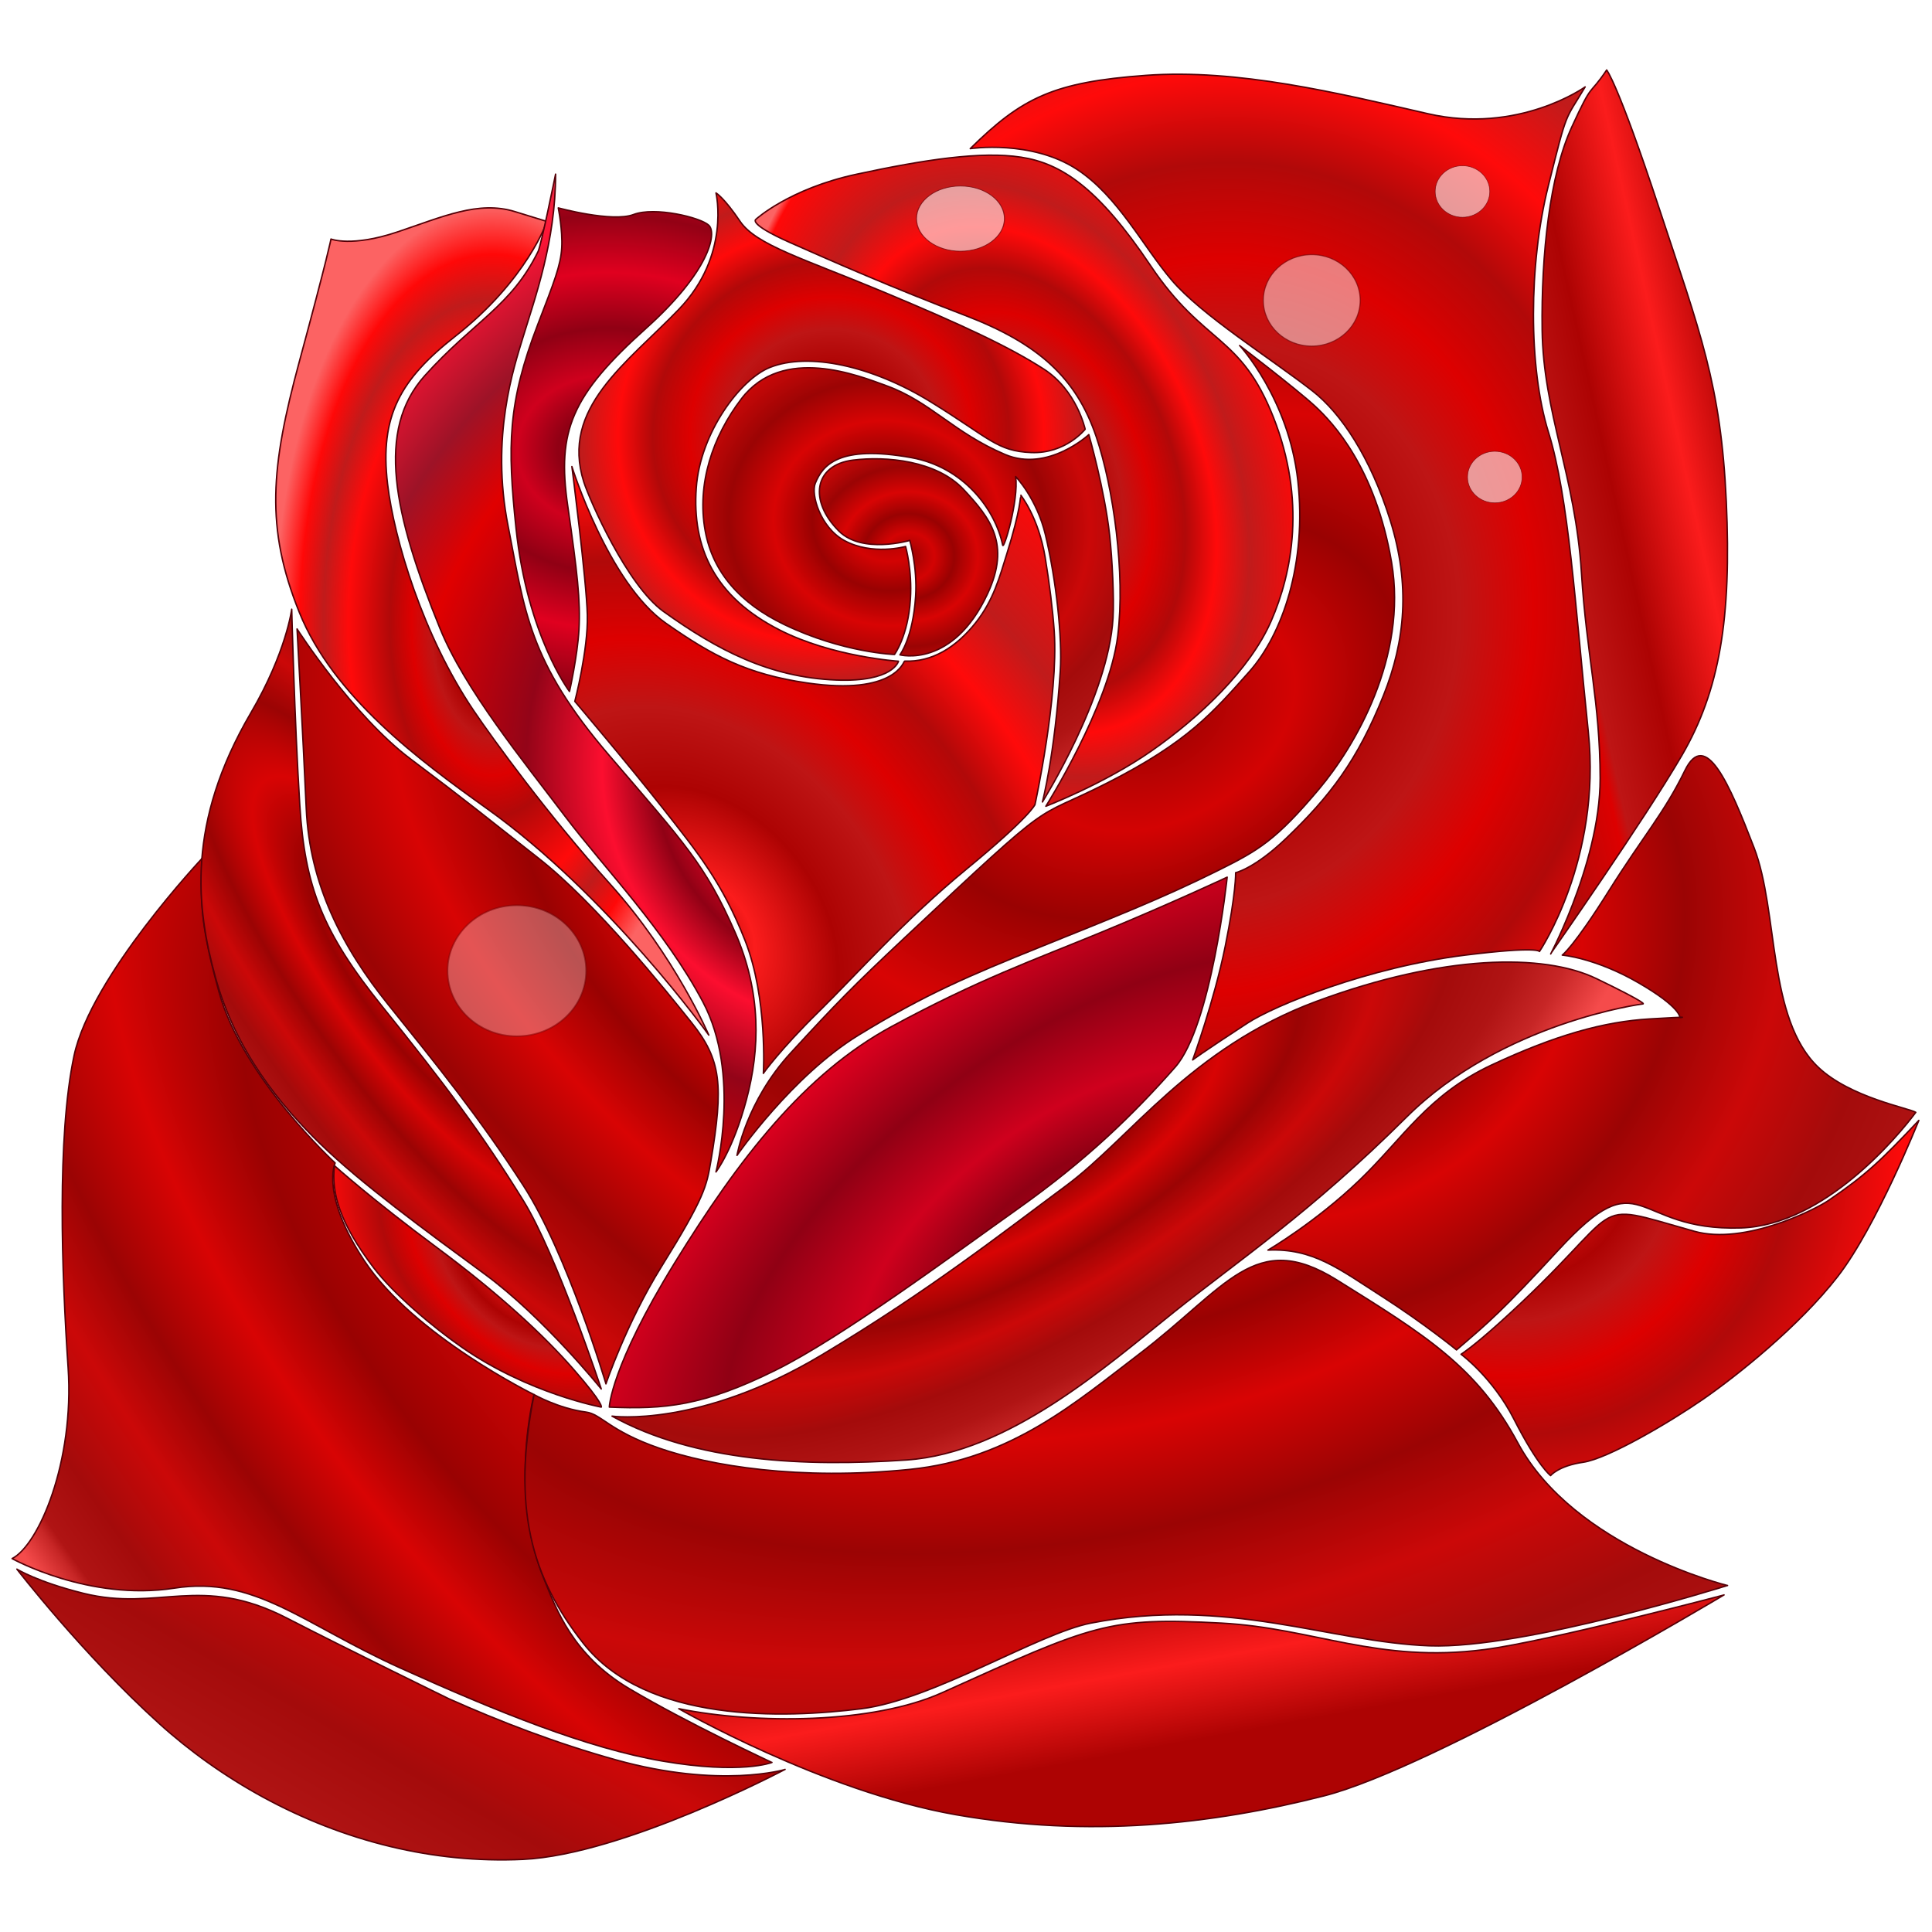 <?xml version="1.0" encoding="UTF-8" standalone="no"?>
<!-- Created with Inkscape (http://www.inkscape.org/) -->

<svg
   xmlns:dc="http://purl.org/dc/elements/1.1/"
   xmlns:cc="http://creativecommons.org/ns#"
   xmlns:rdf="http://www.w3.org/1999/02/22-rdf-syntax-ns#"
   xmlns:svg="http://www.w3.org/2000/svg"
   xmlns="http://www.w3.org/2000/svg"
   xmlns:xlink="http://www.w3.org/1999/xlink"
   xmlns:sodipodi="http://sodipodi.sourceforge.net/DTD/sodipodi-0.dtd"
   xmlns:inkscape="http://www.inkscape.org/namespaces/inkscape"
   width="512"
   height="512"
   id="svg3131"
   version="1.1"
   inkscape:version="0.91 r13725"
   sodipodi:docname="openclipart_12_rosa_rossa_variant_tmp.svg">
  <defs
     id="defs3133">
    <linearGradient
       id="linearGradient4394">
      <stop
         id="stop4396"
         offset="0"
         style="stop-color:#990202;stop-opacity:1;" />
      <stop
         style="stop-color:#d30303;stop-opacity:1;"
         offset="0.117"
         id="stop4398" />
      <stop
         style="stop-color:#990202;stop-opacity:1;"
         offset="0.337"
         id="stop4400" />
      <stop
         style="stop-color:#d80404;stop-opacity:1;"
         offset="0.473"
         id="stop4402" />
      <stop
         style="stop-color:#9b0404;stop-opacity:1;"
         offset="0.611"
         id="stop4404" />
      <stop
         style="stop-color:#cb0808;stop-opacity:1;"
         offset="0.725"
         id="stop4406" />
      <stop
         style="stop-color:#a40b0b;stop-opacity:1;"
         offset="0.848"
         id="stop4408" />
      <stop
         style="stop-color:#b01414;stop-opacity:1;"
         offset="0.935"
         id="stop4410" />
      <stop
         style="stop-color:#c72626;stop-opacity:1;"
         offset="0.951"
         id="stop4412" />
      <stop
         id="stop4414"
         offset="1"
         style="stop-color:#f54b4b;stop-opacity:1;" />
    </linearGradient>
    <linearGradient
       id="linearGradient4304">
      <stop
         style="stop-color:#ad0303;stop-opacity:1;"
         offset="0"
         id="stop4306" />
      <stop
         id="stop4308"
         offset="0.056"
         style="stop-color:#fb1c1c;stop-opacity:1;" />
      <stop
         id="stop4310"
         offset="0.219"
         style="stop-color:#ad0303;stop-opacity:1;" />
      <stop
         id="stop4312"
         offset="0.283"
         style="stop-color:#be1515;stop-opacity:1;" />
      <stop
         id="stop4314"
         offset="0.372"
         style="stop-color:#dd0000;stop-opacity:1;" />
      <stop
         id="stop4316"
         offset="0.472"
         style="stop-color:#b10909;stop-opacity:1;" />
      <stop
         id="stop4318"
         offset="0.663"
         style="stop-color:#ff0a0a;stop-opacity:1;" />
      <stop
         id="stop4320"
         offset="0.777"
         style="stop-color:#c01b1b;stop-opacity:1;" />
      <stop
         id="stop4322"
         offset="0.886"
         style="stop-color:#ff0808;stop-opacity:1;" />
      <stop
         style="stop-color:#fc6363;stop-opacity:1;"
         offset="1"
         id="stop4324" />
    </linearGradient>
    <linearGradient
       id="linearGradient4238">
      <stop
         id="stop4240"
         offset="0"
         style="stop-color:#900014;stop-opacity:1;" />
      <stop
         style="stop-color:#ff0326;stop-opacity:1;"
         offset="0.053"
         id="stop4242" />
      <stop
         style="stop-color:#900014;stop-opacity:1;"
         offset="0.11"
         id="stop4244" />
      <stop
         style="stop-color:#ff0729;stop-opacity:1;"
         offset="0.178"
         id="stop4246" />
      <stop
         style="stop-color:#900115;stop-opacity:1;"
         offset="0.333"
         id="stop4248" />
      <stop
         style="stop-color:#fc0e2f;stop-opacity:1;"
         offset="0.398"
         id="stop4250" />
      <stop
         style="stop-color:#930418;stop-opacity:1;"
         offset="0.535"
         id="stop4252" />
      <stop
         style="stop-color:#e00000;stop-opacity:1;"
         offset="0.649"
         id="stop4254" />
      <stop
         style="stop-color:#9d1327;stop-opacity:1;"
         offset="0.73"
         id="stop4256" />
      <stop
         style="stop-color:#ff1536;stop-opacity:1;"
         offset="0.798"
         id="stop4258" />
      <stop
         style="stop-color:#c74f60;stop-opacity:1;"
         offset="0.84"
         id="stop4260" />
      <stop
         id="stop4262"
         offset="1"
         style="stop-color:#ff5d73;stop-opacity:1;" />
    </linearGradient>
    <linearGradient
       id="linearGradient4192">
      <stop
         id="stop4194"
         offset="0"
         style="stop-color:#ad0303;stop-opacity:1;" />
      <stop
         style="stop-color:#fb1c1c;stop-opacity:1;"
         offset="0.086"
         id="stop4196" />
      <stop
         style="stop-color:#ad0303;stop-opacity:1;"
         offset="0.219"
         id="stop4198" />
      <stop
         style="stop-color:#be1515;stop-opacity:1;"
         offset="0.283"
         id="stop4200" />
      <stop
         style="stop-color:#dd0000;stop-opacity:1;"
         offset="0.372"
         id="stop4202" />
      <stop
         style="stop-color:#b10909;stop-opacity:1;"
         offset="0.472"
         id="stop4204" />
      <stop
         style="stop-color:#ff0a0a;stop-opacity:1;"
         offset="0.663"
         id="stop4206" />
      <stop
         style="stop-color:#c01b1b;stop-opacity:1;"
         offset="0.777"
         id="stop4208" />
      <stop
         style="stop-color:#ff0808;stop-opacity:1;"
         offset="0.886"
         id="stop4210" />
      <stop
         id="stop4212"
         offset="1"
         style="stop-color:#fc6363;stop-opacity:1;" />
    </linearGradient>
    <linearGradient
       id="linearGradient4146">
      <stop
         id="stop4148"
         offset="0"
         style="stop-color:#ad0303;stop-opacity:1;" />
      <stop
         style="stop-color:#fb1c1c;stop-opacity:1;"
         offset="0.086"
         id="stop4150" />
      <stop
         style="stop-color:#ad0303;stop-opacity:1;"
         offset="0.183"
         id="stop4152" />
      <stop
         style="stop-color:#be1515;stop-opacity:1;"
         offset="0.259"
         id="stop4154" />
      <stop
         style="stop-color:#dd0000;stop-opacity:1;"
         offset="0.273"
         id="stop4156" />
      <stop
         style="stop-color:#b10909;stop-opacity:1;"
         offset="0.35"
         id="stop4158" />
      <stop
         style="stop-color:#ff0a0a;stop-opacity:1;"
         offset="0.433"
         id="stop4160" />
      <stop
         style="stop-color:#c01b1b;stop-opacity:1;"
         offset="0.437"
         id="stop4162" />
      <stop
         style="stop-color:#ff0808;stop-opacity:1;"
         offset="0.465"
         id="stop4164" />
      <stop
         id="stop4166"
         offset="1"
         style="stop-color:#fc6363;stop-opacity:1;" />
    </linearGradient>
    <linearGradient
       id="linearGradient4110">
      <stop
         style="stop-color:#900014;stop-opacity:1;"
         offset="0"
         id="stop4112" />
      <stop
         id="stop4136"
         offset="0.053"
         style="stop-color:#ff0326;stop-opacity:1;" />
      <stop
         id="stop4134"
         offset="0.11"
         style="stop-color:#900014;stop-opacity:1;" />
      <stop
         id="stop4132"
         offset="0.178"
         style="stop-color:#ff0729;stop-opacity:1;" />
      <stop
         id="stop4130"
         offset="0.242"
         style="stop-color:#900115;stop-opacity:1;" />
      <stop
         id="stop4128"
         offset="0.298"
         style="stop-color:#fc0e2f;stop-opacity:1;" />
      <stop
         id="stop4126"
         offset="0.382"
         style="stop-color:#930418;stop-opacity:1;" />
      <stop
         id="stop4124"
         offset="0.509"
         style="stop-color:#e00000;stop-opacity:1;" />
      <stop
         id="stop4122"
         offset="0.591"
         style="stop-color:#9d1327;stop-opacity:1;" />
      <stop
         id="stop4120"
         offset="0.695"
         style="stop-color:#ff1536;stop-opacity:1;" />
      <stop
         id="stop4118"
         offset="0.84"
         style="stop-color:#c74f60;stop-opacity:1;" />
      <stop
         style="stop-color:#ff5d73;stop-opacity:1;"
         offset="1"
         id="stop4114" />
    </linearGradient>
    <linearGradient
       id="linearGradient4072">
      <stop
         id="stop4074"
         offset="0"
         style="stop-color:#ad0303;stop-opacity:1;" />
      <stop
         style="stop-color:#fb1c1c;stop-opacity:1;"
         offset="0.086"
         id="stop4076" />
      <stop
         style="stop-color:#ad0303;stop-opacity:1;"
         offset="0.219"
         id="stop4078" />
      <stop
         style="stop-color:#be1515;stop-opacity:1;"
         offset="0.339"
         id="stop4080" />
      <stop
         style="stop-color:#dd0000;stop-opacity:1;"
         offset="0.44"
         id="stop4082" />
      <stop
         style="stop-color:#b10909;stop-opacity:1;"
         offset="0.555"
         id="stop4084" />
      <stop
         style="stop-color:#ff0a0a;stop-opacity:1;"
         offset="0.663"
         id="stop4086" />
      <stop
         style="stop-color:#c01b1b;stop-opacity:1;"
         offset="0.777"
         id="stop4088" />
      <stop
         style="stop-color:#ff0808;stop-opacity:1;"
         offset="0.978"
         id="stop4090" />
      <stop
         id="stop4092"
         offset="1"
         style="stop-color:#fc6363;stop-opacity:1;" />
    </linearGradient>
    <linearGradient
       id="linearGradient4010">
      <stop
         style="stop-color:#b30019;stop-opacity:1;"
         offset="0"
         id="stop4012" />
      <stop
         id="stop4034"
         offset="0.089"
         style="stop-color:#900014;stop-opacity:1;" />
      <stop
         id="stop4032"
         offset="0.155"
         style="stop-color:#cf001d;stop-opacity:1;" />
      <stop
         id="stop4030"
         offset="0.25"
         style="stop-color:#900014;stop-opacity:1;" />
      <stop
         id="stop4028"
         offset="0.363"
         style="stop-color:#e0001f;stop-opacity:1;" />
      <stop
         id="stop4026"
         offset="0.479"
         style="stop-color:#930115;stop-opacity:1;" />
      <stop
         id="stop4024"
         offset="0.584"
         style="stop-color:#d80420;stop-opacity:1;" />
      <stop
         id="stop4022"
         offset="0.692"
         style="stop-color:#9d0719;stop-opacity:1;" />
      <stop
         id="stop4020"
         offset="0.794"
         style="stop-color:#eb1e32;stop-opacity:1;" />
      <stop
         id="stop4018"
         offset="0.902"
         style="stop-color:#c71f29;stop-opacity:1;" />
      <stop
         style="stop-color:#ff3e3e;stop-opacity:1;"
         offset="1"
         id="stop4014" />
    </linearGradient>
    <linearGradient
       id="linearGradient3986">
      <stop
         style="stop-color:#ad0303;stop-opacity:1;"
         offset="0"
         id="stop3988" />
      <stop
         id="stop4008"
         offset="0.086"
         style="stop-color:#fb1c1c;stop-opacity:1;" />
      <stop
         id="stop4006"
         offset="0.219"
         style="stop-color:#ad0303;stop-opacity:1;" />
      <stop
         id="stop4004"
         offset="0.339"
         style="stop-color:#be1515;stop-opacity:1;" />
      <stop
         id="stop4002"
         offset="0.44"
         style="stop-color:#dd0000;stop-opacity:1;" />
      <stop
         id="stop4000"
         offset="0.555"
         style="stop-color:#b10909;stop-opacity:1;" />
      <stop
         id="stop3998"
         offset="0.663"
         style="stop-color:#ff0a0a;stop-opacity:1;" />
      <stop
         id="stop3996"
         offset="0.777"
         style="stop-color:#c01b1b;stop-opacity:1;" />
      <stop
         id="stop3994"
         offset="0.886"
         style="stop-color:#ff0808;stop-opacity:1;" />
      <stop
         style="stop-color:#fc6363;stop-opacity:1;"
         offset="1"
         id="stop3990" />
    </linearGradient>
    <linearGradient
       id="linearGradient3958">
      <stop
         style="stop-color:#990202;stop-opacity:1;"
         offset="0"
         id="stop3960" />
      <stop
         id="stop3980"
         offset="0.117"
         style="stop-color:#d30303;stop-opacity:1;" />
      <stop
         id="stop3978"
         offset="0.207"
         style="stop-color:#990202;stop-opacity:1;" />
      <stop
         id="stop3976"
         offset="0.314"
         style="stop-color:#d80404;stop-opacity:1;" />
      <stop
         id="stop3974"
         offset="0.437"
         style="stop-color:#9b0404;stop-opacity:1;" />
      <stop
         id="stop3972"
         offset="0.557"
         style="stop-color:#cb0808;stop-opacity:1;" />
      <stop
         id="stop3970"
         offset="0.677"
         style="stop-color:#a40b0b;stop-opacity:1;" />
      <stop
         id="stop3968"
         offset="0.793"
         style="stop-color:#b01414;stop-opacity:1;" />
      <stop
         id="stop3966"
         offset="0.89"
         style="stop-color:#c72626;stop-opacity:1;" />
      <stop
         style="stop-color:#f54b4b;stop-opacity:1;"
         offset="1"
         id="stop3962" />
    </linearGradient>
    <radialGradient
       inkscape:collect="always"
       xlink:href="#linearGradient4394"
       id="radialGradient4352"
       gradientUnits="userSpaceOnUse"
       gradientTransform="matrix(-1.227,0.944,2.329,3.026,-834.778,-1750.628)"
       cx="413.076"
       cy="671.384"
       fx="413.076"
       fy="671.384"
       r="79.008" />
    <radialGradient
       inkscape:collect="always"
       xlink:href="#linearGradient3958"
       id="radialGradient4356"
       gradientUnits="userSpaceOnUse"
       gradientTransform="matrix(-2.572,0.687,0.358,1.34,813.093,-267.115)"
       cx="260.206"
       cy="541.968"
       fx="260.206"
       fy="541.968"
       r="124.984" />
    <radialGradient
       inkscape:collect="always"
       xlink:href="#linearGradient3958"
       id="radialGradient4358"
       gradientUnits="userSpaceOnUse"
       gradientTransform="matrix(-0.288,-0.487,-1.202,0.711,1187.591,312.791)"
       cx="298.362"
       cy="655.599"
       fx="298.362"
       fy="655.599"
       r="107.187" />
    <radialGradient
       inkscape:collect="always"
       xlink:href="#linearGradient4010"
       id="radialGradient4360"
       gradientUnits="userSpaceOnUse"
       gradientTransform="matrix(1.506,2.088,4.247,-3.063,-2851.483,1986.108)"
       cx="302.425"
       cy="640.633"
       fx="302.425"
       fy="640.633"
       r="64.261" />
    <radialGradient
       inkscape:collect="always"
       xlink:href="#linearGradient4304"
       id="radialGradient4362"
       gradientUnits="userSpaceOnUse"
       gradientTransform="matrix(-1.09,1.104,1.868,1.845,-600.57,-1009.314)"
       cx="399.125"
       cy="666.243"
       fx="399.125"
       fy="666.243"
       r="27.886" />
    <radialGradient
       inkscape:collect="always"
       xlink:href="#linearGradient3958"
       id="radialGradient4364"
       gradientUnits="userSpaceOnUse"
       gradientTransform="matrix(-0.946,0.685,2.342,3.233,-830.553,-1649.171)"
       cx="425.019"
       cy="606.26"
       fx="425.019"
       fy="606.26"
       r="41.666" />
    <radialGradient
       inkscape:collect="always"
       xlink:href="#linearGradient3958"
       id="radialGradient4366"
       gradientUnits="userSpaceOnUse"
       gradientTransform="matrix(-2.31,2.341,5.149,5.08,-2034.855,-3338.216)"
       cx="361.742"
       cy="608.162"
       fx="361.742"
       fy="608.162"
       r="43.839" />
    <radialGradient
       inkscape:collect="always"
       xlink:href="#linearGradient4192"
       id="radialGradient4368"
       gradientUnits="userSpaceOnUse"
       gradientTransform="matrix(-1,0,0,1.908,604.43,-478.21)"
       cx="400.491"
       cy="526.584"
       fx="400.491"
       fy="526.584"
       r="45.071" />
    <radialGradient
       inkscape:collect="always"
       xlink:href="#linearGradient4110"
       id="radialGradient4370"
       gradientUnits="userSpaceOnUse"
       gradientTransform="matrix(-5.012,0.298,0.293,4.93,1981.668,-2235.567)"
       cx="370.734"
       cy="543.879"
       fx="370.734"
       fy="543.879"
       r="37.534" />
    <radialGradient
       inkscape:collect="always"
       xlink:href="#linearGradient4010"
       id="radialGradient4372"
       gradientUnits="userSpaceOnUse"
       gradientTransform="matrix(-6.112,-0.279,-0.222,4.868,2634.611,-1793.748)"
       cx="375.761"
       cy="490.904"
       fx="375.761"
       fy="490.904"
       r="20.92" />
    <radialGradient
       inkscape:collect="always"
       xlink:href="#linearGradient4072"
       id="radialGradient4374"
       gradientUnits="userSpaceOnUse"
       gradientTransform="matrix(-1.83,-2.4,-1.817,1.385,1866.253,608.654)"
       cx="329.719"
       cy="558.911"
       fx="329.719"
       fy="558.911"
       r="50.246" />
    <radialGradient
       inkscape:collect="always"
       xlink:href="#linearGradient3986"
       id="radialGradient4376"
       gradientUnits="userSpaceOnUse"
       gradientTransform="matrix(1.26,-0.131,-0.128,-1.234,-78.925,1133.629)"
       cx="329.924"
       cy="488.179"
       fx="329.924"
       fy="488.179"
       r="52.668" />
    <radialGradient
       inkscape:collect="always"
       xlink:href="#linearGradient3958"
       id="radialGradient4378"
       gradientUnits="userSpaceOnUse"
       gradientTransform="matrix(-2.465,-0.024,-0.022,2.299,1075.766,-659.383)"
       cx="314.034"
       cy="513.262"
       fx="314.034"
       fy="513.262"
       r="18.615" />
    <radialGradient
       inkscape:collect="always"
       xlink:href="#linearGradient3958"
       id="radialGradient4380"
       gradientUnits="userSpaceOnUse"
       gradientTransform="matrix(-1.754,-0.24,-0.215,1.568,952.644,-219.088)"
       cx="317.39"
       cy="511.104"
       fx="317.39"
       fy="511.104"
       r="42.725" />
    <radialGradient
       inkscape:collect="always"
       xlink:href="#linearGradient4072"
       id="radialGradient4382"
       gradientUnits="userSpaceOnUse"
       gradientTransform="matrix(-0.934,0.356,0.524,1.373,324.931,-288.871)"
       cx="290.042"
       cy="497.348"
       fx="290.042"
       fy="497.348"
       r="55.939" />
    <radialGradient
       inkscape:collect="always"
       xlink:href="#linearGradient3958"
       id="radialGradient4384"
       gradientUnits="userSpaceOnUse"
       gradientTransform="matrix(-3.289,1.81,1.286,2.337,501.717,-1208.207)"
       cx="262.514"
       cy="547.52"
       fx="262.514"
       fy="547.52"
       r="68.384" />
    <radialGradient
       inkscape:collect="always"
       xlink:href="#linearGradient3986"
       id="radialGradient4386"
       gradientUnits="userSpaceOnUse"
       gradientTransform="matrix(-0.415,2.662,2.317,0.361,-686.083,-240.525)"
       cx="222.237"
       cy="488.436"
       fx="222.237"
       fy="488.436"
       r="64.477" />
    <radialGradient
       inkscape:collect="always"
       xlink:href="#linearGradient3958"
       id="radialGradient4390"
       gradientUnits="userSpaceOnUse"
       gradientTransform="matrix(-1.51,-1.827,-2.086,1.724,1977.602,-131.976)"
       cx="193.24"
       cy="627.994"
       fx="193.24"
       fy="627.994"
       r="67.376" />
    <radialGradient
       inkscape:collect="always"
       xlink:href="#linearGradient4192"
       id="radialGradient4392"
       gradientUnits="userSpaceOnUse"
       gradientTransform="matrix(1.392,-2.223,-2.223,-1.393,1650.718,2004.03)"
       cx="191.545"
       cy="675.91"
       fx="191.545"
       fy="675.91"
       r="47.639" />
    <linearGradient
       inkscape:collect="always"
       xlink:href="#linearGradient3958"
       id="linearGradient4416"
       x1="373.104"
       y1="648.391"
       x2="463.56"
       y2="806.192"
       gradientUnits="userSpaceOnUse"
       gradientTransform="matrix(-1,0,0,1,604.43,0)" />
    <linearGradient
       inkscape:collect="always"
       xlink:href="#linearGradient4146"
       id="linearGradient4418"
       x1="269.865"
       y1="761.763"
       x2="303.706"
       y2="577.102"
       gradientUnits="userSpaceOnUse"
       gradientTransform="matrix(-1,0,0,1,604.43,0)" />
    <linearGradient
       inkscape:collect="always"
       xlink:href="#linearGradient4146"
       id="linearGradient4420"
       x1="135.965"
       y1="507.2"
       x2="292.288"
       y2="541.894"
       gradientUnits="userSpaceOnUse"
       gradientTransform="matrix(-1,0,0,1,604.43,0)" />
    <filter
       inkscape:collect="always"
       id="filter4444"
       x="-0.639"
       width="2.278"
       y="-0.676"
       height="2.353">
      <feGaussianBlur
         inkscape:collect="always"
         stdDeviation="6.845"
         id="feGaussianBlur4446" />
    </filter>
  </defs>
  <sodipodi:namedview
     id="base"
     pagecolor="#ffffff"
     bordercolor="#666666"
     borderopacity="1.0"
     inkscape:pageopacity="0.0"
     inkscape:pageshadow="2"
     inkscape:zoom="0.7"
     inkscape:cx="155.89481"
     inkscape:cy="238.56357"
     inkscape:document-units="px"
     inkscape:current-layer="g4326"
     showgrid="false"
     inkscape:window-width="1280"
     inkscape:window-height="660"
     inkscape:window-x="1272"
     inkscape:window-y="-8"
     inkscape:window-maximized="1" />
  <g
     inkscape:label="Livello 1"
     inkscape:groupmode="layer"
     id="layer1"
     transform="translate(0,-540.362)">
    <g
       transform="translate(-49.469,213.73)"
       id="g3074"
       style="fill:none;fill-opacity:1">
      <g
         id="g4326"
         transform="matrix(1.276,0,0,1.276,-80.299,-180.589)">
        <path
           sodipodi:nodetypes="cccccccsccc"
           d="m 264.74,765.01 c 0,0 -13.399,4.028 -35.033,-1.975 -12.604,-3.495 -24.35,-8.064 -34.755,-12.701 0,0 -21.831,-10.653 -33.636,-16.748 -18.007,-9.295 -26.611,-1.276 -42.293,-5.164 -9.564,-2.373 -13.816,-5.024 -13.816,-5.024 0,0 13.679,17.726 29.58,32.098 12.488,11.286 29.125,20.992 48.082,25.538 8.728,2.093 17.948,3.092 27.481,2.647 20.96,-1 54.4,-18.69 54.4,-18.69 z"
           id="path5"
           inkscape:connector-curvature="0"
           style="fill:url(#linearGradient4416);fill-opacity:1;stroke:#540007;stroke-width:0.3;stroke-linecap:round;stroke-linejoin:round;stroke-miterlimit:4;stroke-dasharray:none;stroke-opacity:1" />
        <path
           d="m 143.85,575.59 c 0,0 -23.262,24.658 -26.772,41.183 -3.585,16.885 -2.556,45.229 -1.232,64.783 1.325,19.553 -6.109,36.848 -11.635,39.654 0,0 15.973,8.896 33.686,6.141 16.751,-2.604 26.595,7.39 46.899,16.564 20.302,9.175 38.883,16.68 54.526,19.355 16.377,2.802 22.705,0.278 22.705,0.278 -0.001,0 -17.62,-8.173 -29.684,-15.354 -11.724,-6.978 -15.125,-16.493 -17.679,-22.796 -7.336,-18.104 -2.047,-38.244 -2.047,-38.244 0,0 -24.983,-12.273 -35.266,-27.82 -9.102,-13.76 -6.05,-20.287 -6.05,-20.287 0,0 -19.177,-17.61 -24.101,-35.451 -3.72,-13.49 -4.09,-19.07 -3.35,-28 z"
           id="path7"
           inkscape:connector-curvature="0"
           style="fill:url(#radialGradient4352);fill-opacity:1;stroke:#540007;stroke-width:0.3;stroke-linecap:round;stroke-linejoin:round;stroke-miterlimit:4;stroke-dasharray:none;stroke-opacity:1" />
        <path
           d="m 459.76,728.75 c 0,0 -59.808,35.816 -83.077,41.744 -23.269,5.928 -48.839,8.767 -76.521,3.899 -27.681,-4.868 -57.484,-22.007 -57.484,-22.007 15.999,3.238 40.287,3.162 54.683,-3.326 31.57,-14.229 34.421,-15.725 58.091,-14.449 19.037,1.026 32.382,8.376 54.569,5.492 13.3,-1.72 49.74,-11.34 49.74,-11.34 z"
           id="path9"
           inkscape:connector-curvature="0"
           style="fill:url(#linearGradient4418);fill-opacity:1;stroke:#540007;stroke-width:0.3;stroke-linecap:round;stroke-linejoin:round;stroke-miterlimit:4;stroke-dasharray:none;stroke-opacity:1" />
        <path
           d="m 460.48,726.79 c 0,0 -42.112,13.263 -61.944,12.534 -20.588,-0.758 -41.908,-10.246 -70.253,-4.719 -10.951,2.139 -32.753,15.912 -47.656,17.784 -16.025,2.013 -44.644,3.035 -57.716,-13.498 -10.887,-13.77 -14.941,-28.29 -10.289,-51.739 0,0 5.041,2.874 10.793,3.63 3.176,0.417 4.836,3.905 15.181,7.486 10.638,3.682 29.002,6.752 52.095,4.412 21.03,-2.131 34.695,-14.132 47.544,-23.909 18.336,-13.953 24.066,-26.057 41.06,-15.466 18.556,11.563 29.131,18.081 37.643,33.873 11.75,21.82 43.55,29.63 43.55,29.63 z"
           id="path11"
           inkscape:connector-curvature="0"
           style="fill:url(#radialGradient4356);fill-opacity:1;stroke:#540007;stroke-width:0.3;stroke-linecap:round;stroke-linejoin:round;stroke-miterlimit:4;stroke-dasharray:none;stroke-opacity:1" />
        <path
           d="m 442.92,606.01 c 0,0 -29.223,3.76 -49.146,23.55 -19.923,19.792 -34.347,29.342 -48.313,40.503 -13.966,11.163 -34.239,29.209 -55.467,30.666 -21.229,1.456 -44.062,0.384 -61.183,-9.104 0,0 18.051,2.512 43.454,-12.657 22.246,-13.282 37.516,-25.326 50.849,-35.207 13.333,-9.882 25.815,-28.584 52.008,-38.29 26.192,-9.704 47.126,-10.047 58.181,-4.694 11.06,5.35 9.62,5.23 9.62,5.23 z"
           id="path13"
           inkscape:connector-curvature="0"
           style="fill:url(#radialGradient4358);fill-opacity:1;stroke:#540007;stroke-width:0.3;stroke-linecap:round;stroke-linejoin:round;stroke-miterlimit:4;stroke-dasharray:none;stroke-opacity:1" />
        <path
           d="m 356.57,579.68 c 0,0 -3.257,30.892 -10.793,39.455 -8.685,9.866 -18.419,19.292 -32.412,29.234 -13.992,9.943 -36.732,26.829 -50.497,33.669 -15.167,7.536 -23.263,8.188 -34.618,7.711 0,0 0.228,-8.289 13.587,-29.985 13.358,-21.694 27.023,-39.327 45.103,-49.098 18.079,-9.771 29.307,-13.696 43.482,-19.54 14.18,-5.84 26.15,-11.44 26.15,-11.44 z"
           id="path15"
           inkscape:connector-curvature="0"
           style="fill:url(#radialGradient4360);fill-opacity:1;stroke:#540007;stroke-width:0.3;stroke-linecap:round;stroke-linejoin:round;stroke-miterlimit:4;stroke-dasharray:none;stroke-opacity:1" />
        <path
           d="m 226.57,689.75 c 0,0 -14.987,-2.774 -28.779,-12.309 -6.197,-4.286 -14.361,-11.203 -18.477,-16.618 -7.102,-9.339 -8.841,-15.632 -8.15,-21.216 0,0 7.622,6.875 21.176,16.935 13.174,9.774 22.426,18.424 28.494,25.372 6.45,7.39 5.74,7.84 5.74,7.84 z"
           id="path17"
           inkscape:connector-curvature="0"
           style="fill:url(#radialGradient4362);fill-opacity:1;stroke:#540007;stroke-width:0.3;stroke-linecap:round;stroke-linejoin:round;stroke-miterlimit:4;stroke-dasharray:none;stroke-opacity:1" />
        <path
           d="m 226.57,685.98 c 0,0 -11.922,-14.828 -24.168,-23.828 -12.246,-9 -25.59,-18.735 -34.166,-27.066 -8.277,-8.044 -17.586,-19.163 -21.862,-34.841 -3.907,-14.332 -5.955,-31.835 7.444,-54.714 7.337,-12.532 8.467,-21.495 8.467,-21.495 0,0 0.581,23.078 1.676,40.662 1.056,16.97 4.652,26.334 17.12,41.828 12.933,16.066 20.565,26.194 29.312,40.337 6.92,11.19 16.18,39.11 16.18,39.11 z"
           id="path19"
           inkscape:connector-curvature="0"
           style="fill:url(#radialGradient4364);fill-opacity:1;stroke:#540007;stroke-width:0.3;stroke-linecap:round;stroke-linejoin:round;stroke-miterlimit:4;stroke-dasharray:none;stroke-opacity:1" />
        <path
           d="m 227.55,684.92 c 0,0 -7.992,-26.986 -17.147,-41.162 -9.154,-14.176 -18.374,-25.542 -28.035,-37.555 -9.663,-12.013 -16.36,-25.067 -17.063,-40.73 -0.704,-15.662 -1.912,-37.342 -1.912,-37.342 0,0 11.537,17.959 23.551,26.986 12.458,9.358 14.627,11.248 26.641,20.663 11.895,9.321 26.541,27.585 31.787,34.167 6.119,7.678 6.643,12.936 3.953,28.772 -0.878,5.169 -1.256,7.398 -10.27,21.894 -7.23,11.63 -11.51,24.31 -11.51,24.31 z"
           id="path21"
           inkscape:connector-curvature="0"
           style="fill:url(#radialGradient4366);fill-opacity:1;stroke:#540007;stroke-width:0.3;stroke-linecap:round;stroke-linejoin:round;stroke-miterlimit:4;stroke-dasharray:none;stroke-opacity:1" />
        <path
           d="m 248.91,612.48 c 0,0 -20.661,-28.892 -46.042,-47.006 -14.029,-10.012 -31.954,-23.252 -39.015,-40.813 -7.063,-17.56 -5.938,-30.063 0,-52.004 5.936,-21.942 6.588,-25.501 6.588,-25.501 0,0 4.294,1.706 13.736,-1.455 9.439,-3.16 16.863,-6.58 24.44,-4.25 7.576,2.33 6.682,2.054 6.682,2.054 0,0 -4.075,12.093 -19.009,23.817 -11.387,8.94 -15.771,16.47 -14.099,30.698 1.351,11.493 7.399,31.553 17.866,47.045 4.044,5.985 15.46,21.724 28.321,36.01 13.56,15.07 20.53,31.41 20.53,31.41 z"
           id="path23"
           inkscape:connector-curvature="0"
           style="fill:url(#radialGradient4368);fill-opacity:1;stroke:#540007;stroke-width:0.3;stroke-linecap:round;stroke-linejoin:round;stroke-miterlimit:4;stroke-dasharray:none;stroke-opacity:1" />
        <path
           sodipodi:nodetypes="cccccccccscccc"
           d="m 250.4,640.89 c 0,0 5.245,-20.283 -2.71,-35.279 -7.955,-14.994 -20.434,-27.707 -28.72,-38.679 -8.476,-11.223 -20.742,-26.238 -25.89,-38.897 -9.702,-23.866 -13.318,-41.208 -3.149,-52.516 10.168,-11.308 17.919,-14.341 23.527,-25.787 0.635,-1.293 3.63,-16.058 3.63,-16.058 0,14.051 -4.327,25.828 -6.745,33.814 -1.928,6.363 -6.794,20.681 -3.118,39.271 3.467,17.534 4.141,27.975 20.979,47.615 15.612,18.21 20.021,22.744 26.151,36.748 5.54,12.655 5.164,24.304 2.373,34.764 -2.8,10.48 -6.33,15.02 -6.33,15.02 z"
           id="path25"
           inkscape:connector-curvature="0"
           style="fill:url(#radialGradient4370);fill-opacity:1;stroke:#540007;stroke-width:0.3;stroke-linecap:round;stroke-linejoin:round;stroke-miterlimit:4;stroke-dasharray:none;stroke-opacity:1" />
        <path
           d="m 219.97,541.12 c 0,0 -8.744,-11.543 -11.096,-33.875 -1.807,-17.157 -1.742,-26.084 4.517,-42.354 3.42,-8.889 4.764,-12.275 4.974,-15.91 0.211,-3.637 -0.717,-8.294 -0.717,-8.294 0,0 11.215,3.055 15.632,1.376 4.417,-1.679 13.883,0.583 15.632,2.234 1.749,1.651 0.091,9.631 -12.98,21.354 -15.604,13.995 -18.564,21.355 -16.331,36.848 1.999,13.87 2.679,19.758 2.337,25.821 -0.3,5.41 -1.96,12.8 -1.96,12.8 z"
           id="path27"
           inkscape:connector-curvature="0"
           style="fill:url(#radialGradient4372);fill-opacity:1;stroke:#540007;stroke-width:0.3;stroke-linecap:round;stroke-linejoin:round;stroke-miterlimit:4;stroke-dasharray:none;stroke-opacity:1" />
        <path
           d="m 260.24,620.44 c 0,0 0.929,-15.602 -3.805,-27.621 -4.733,-12.019 -9.781,-18.16 -17.016,-27.372 -7.235,-9.212 -18.335,-22.273 -18.335,-22.273 0,0 2.775,-10.667 2.599,-17.925 -0.175,-7.258 -3.211,-30.846 -3.211,-30.846 0,0 7.555,24.146 19.506,32.521 9.718,6.809 16.894,10.607 29.346,12.422 18.272,2.663 20.065,-4.543 20.238,-4.537 5.688,0.244 10.677,-2.826 14.76,-7.955 3.726,-4.682 5.005,-9.59 6.467,-14.261 2.938,-9.385 2.883,-12.283 2.884,-12.283 0,0 3.699,4.561 5.095,12.957 0.871,5.243 1.594,11.078 1.884,15.4 0.907,13.539 -4.002,35.952 -4.002,35.952 0,0 -0.995,2.517 -14.17,13.352 -13.176,10.834 -22.834,21.897 -30.803,29.717 -7.969,7.82 -11.44,12.74 -11.44,12.74 z"
           id="path29"
           inkscape:connector-curvature="0"
           style="fill:url(#radialGradient4374);fill-opacity:1;stroke:#540007;stroke-width:0.3;stroke-linecap:round;stroke-linejoin:round;stroke-miterlimit:4;stroke-dasharray:none;stroke-opacity:1" />
        <path
           d="m 250.4,437.58 c 0,0 3.095,12.951 -7.719,24.176 -10.815,11.224 -24.615,20.456 -19.73,35.859 1.209,3.813 9.003,21.485 16.544,26.89 11.214,8.037 22.033,13.698 35.879,14.239 11.873,0.465 12.93,-3.908 12.93,-3.908 0,0 -13.711,-0.883 -24.738,-6.515 -13.449,-6.867 -18.145,-17.028 -17.26,-29.483 0.815,-11.489 9.165,-22.578 15.306,-25.023 7.985,-3.179 21.164,-0.369 33.384,7.158 12.22,7.527 13.711,10.239 20.88,10.523 7.168,0.283 11.198,-4.837 11.198,-4.837 0,0 -1.695,-8.065 -8.618,-12.518 -6.923,-4.454 -16.457,-8.979 -33.167,-15.956 -16.711,-6.977 -26.549,-9.783 -29.879,-14.702 -3.32,-4.92 -5,-5.9 -5,-5.9 z"
           id="path31"
           inkscape:connector-curvature="0"
           style="fill:url(#radialGradient4376);fill-opacity:1;stroke:#540007;stroke-width:0.3;stroke-linecap:round;stroke-linejoin:round;stroke-miterlimit:4;stroke-dasharray:none;stroke-opacity:1" />
        <path
           d="m 290.64,509.75 c 0,0 -9.875,2.896 -14.725,-1.954 -6.259,-6.26 -5.199,-13.714 2.931,-14.725 6.893,-0.857 17.343,0.08 22.96,6.071 5.617,5.991 9.792,11.369 5.025,21.635 -7.258,15.632 -18.232,12.738 -18.232,12.738 0,0 2.705,-3.492 3.263,-12.145 0.4,-6.14 -1.22,-11.63 -1.22,-11.63 z"
           id="path33"
           inkscape:connector-curvature="0"
           style="fill:url(#radialGradient4378);fill-opacity:1;stroke:#540007;stroke-width:0.3;stroke-linecap:round;stroke-linejoin:round;stroke-miterlimit:4;stroke-dasharray:none;stroke-opacity:1" />
        <path
           d="m 289.75,511.01 c 0,0 -6.884,1.938 -12.72,-1.255 -4.936,-2.701 -6.961,-9.533 -6.01,-11.865 1.519,-3.722 4.806,-8.055 19.933,-5.338 10.806,1.941 17.412,10.643 18.994,18.18 0.228,1.084 3.35,-9.306 2.698,-14.237 0,0 4.374,4.536 6.177,12.081 2.269,9.49 3.531,21.466 3.082,28.327 -1.144,17.478 -3.705,27.163 -3.705,27.163 0,0 13.712,-21.878 14.661,-38.189 0.243,-4.181 -0.16,-12.254 -0.698,-17.168 -1.047,-9.561 -4.327,-20.936 -4.327,-20.936 0,0 -8.514,7.886 -17.377,4.131 -10.723,-4.545 -15.468,-10.933 -24.565,-14.25 -5.821,-2.122 -21.646,-8.547 -30.208,2.669 -5.995,7.853 -9.293,17.708 -7.526,27.433 1.575,8.67 7.306,15.074 16.378,19.446 12.235,5.896 22.937,6.235 22.937,6.235 0,0 2.838,-3.862 3.304,-11.494 0.4,-6.03 -1,-10.94 -1,-10.94 z"
           id="path35"
           inkscape:connector-curvature="0"
           style="fill:url(#radialGradient4380);fill-opacity:1;stroke:#540007;stroke-width:0.3;stroke-linecap:round;stroke-linejoin:round;stroke-miterlimit:4;stroke-dasharray:none;stroke-opacity:1" />
        <path
           d="m 258.71,443.04 c 0,0 6.9,-6.34 20.907,-9.351 14.006,-3.012 25.811,-4.816 34.149,-3.536 8.338,1.281 16.017,6.321 26.892,22.52 11.119,16.563 18.656,14.143 25.495,31.451 6.839,17.308 3.933,32.336 -0.456,42.384 -4.389,10.05 -14.805,19.96 -24.906,26.998 -9.735,6.782 -21.885,11.454 -21.885,11.454 0,0 13.131,-20.797 14.935,-35.382 1.604,-12.981 -0.905,-30.847 -4.476,-41.391 -4.124,-12.18 -11.993,-19.351 -27.292,-25.192 -15.299,-5.84 -27.099,-11.035 -36.208,-15.07 -9.09,-4.03 -7.14,-4.88 -7.14,-4.88 z"
           id="path37"
           inkscape:connector-curvature="0"
           style="fill:url(#radialGradient4382);fill-opacity:1;stroke:#540007;stroke-width:0.3;stroke-linecap:round;stroke-linejoin:round;stroke-miterlimit:4;stroke-dasharray:none;stroke-opacity:1" />
        <path
           d="m 359.17,469.28 c 0,0 10.189,11.027 12.076,28.068 1.885,17.037 -3.143,31.88 -10.122,39.696 -7.574,8.483 -12.696,14.573 -29.521,23.1 -16.339,8.281 -9.491,1.605 -41.854,31.962 -10.994,10.314 -14.211,13.621 -23.816,24.064 -9.307,10.117 -11.166,21.299 -11.166,21.299 0,0 11.383,-16.481 25.263,-24.985 13.88,-8.503 22.881,-12.296 37.686,-18.284 14.805,-5.988 25.296,-10.064 37.267,-16.051 8.095,-4.047 11.715,-6.128 20.657,-16.749 7.451,-8.85 18.424,-27.483 15.075,-47.1 -3.35,-19.617 -12.126,-28.942 -15.903,-32.445 -3.79,-3.51 -15.66,-12.58 -15.66,-12.58 z"
           id="path39"
           inkscape:connector-curvature="0"
           style="fill:url(#radialGradient4384);fill-opacity:1;stroke:#540007;stroke-width:0.3;stroke-linecap:round;stroke-linejoin:round;stroke-miterlimit:4;stroke-dasharray:none;stroke-opacity:1" />
        <path
           d="m 358.33,578.76 c 0,0 0.123,3.989 -2.167,15.294 -2.29,11.306 -6.756,23.589 -6.756,23.589 0,0 1.285,-1.047 11.351,-7.631 5.64,-3.689 25.081,-11.638 45.316,-14.143 15.202,-1.883 15.353,-0.745 15.353,-0.745 0,0 12.9,-19.05 10.149,-45.582 -2.751,-26.533 -4.061,-48.688 -8.271,-62.24 -4.21,-13.552 -4.108,-34.918 -0.062,-51.108 4.046,-16.191 3.349,-13.364 7.676,-20.64 0,0 -13.818,9.901 -32.661,5.57 -18.843,-4.331 -39.5,-9.357 -58.622,-7.961 -19.122,1.396 -25.68,4.607 -36.429,15.214 0,0 12.703,-1.906 22.193,4.327 8.507,5.587 13.652,15.959 19.68,23.029 6.188,7.258 20.398,16.128 29.206,22.976 5.862,4.558 12.006,13.653 16.156,26.898 4.188,13.367 3.097,25.058 -1.396,36.29 -5.397,13.493 -11.083,20.972 -20.285,29.778 -6.52,6.23 -10.44,7.08 -10.44,7.08 z"
           id="path41"
           inkscape:connector-curvature="0"
           style="fill:url(#radialGradient4386);fill-opacity:1;stroke:#540007;stroke-width:0.3;stroke-linecap:round;stroke-linejoin:round;stroke-miterlimit:4;stroke-dasharray:none;stroke-opacity:1" />
        <path
           d="m 423.94,595.31 c -1.784,3.219 10.119,-17.866 10.092,-36.155 -0.024,-15.853 -2.807,-25.475 -3.881,-42.636 -1.256,-20.075 -7.935,-33.309 -8.165,-50.456 -0.211,-15.777 1.598,-32.253 6.141,-42.151 4.544,-9.899 3.35,-6.073 7.258,-11.865 0,0 2.283,2.591 10.868,28.613 8.583,26.023 12.861,36.643 13.977,60.995 1.115,24.352 -1.396,39.282 -9.212,52.721 -7.83,13.46 -27.09,40.95 -27.09,40.95 z"
           id="path43"
           inkscape:connector-curvature="0"
           style="fill:url(#linearGradient4420);fill-opacity:1;stroke:#540007;stroke-width:0.3;stroke-linecap:round;stroke-linejoin:round;stroke-miterlimit:4;stroke-dasharray:none;stroke-opacity:1" />
        <path
           d="m 426.17,595.87 c 0,0 2.38,-1.73 9.631,-13.291 7.251,-11.56 11.535,-16.219 15.823,-25.032 4.289,-8.812 9.227,2.709 14.358,15.979 5.131,13.271 2.755,35.6 13.367,45.652 6.629,6.281 18.902,8.49 20.238,9.352 -3.588,4.828 -18.952,23.427 -36.29,24.007 -22.959,0.768 -20.167,-14.669 -37.964,4.621 -11.586,12.558 -14.351,14.924 -21.133,20.714 0,0 -6.733,-5.506 -15.576,-11.168 -8.843,-5.661 -14.237,-9.979 -23.589,-9.562 0,0 9.904,-5.78 19.002,-14.521 9.099,-8.741 14.218,-17.747 27.477,-23.944 13.26,-6.198 23.31,-8.99 32.801,-9.548 9.491,-0.558 6.281,-0.278 6.281,-0.278 0,0 0.279,-2.095 -8.654,-7.258 -8.94,-5.16 -15.78,-5.72 -15.78,-5.72 z"
           id="path45"
           inkscape:connector-curvature="0"
           style="fill:url(#radialGradient4390);fill-opacity:1;stroke:#540007;stroke-width:0.3;stroke-linecap:round;stroke-linejoin:round;stroke-miterlimit:4;stroke-dasharray:none;stroke-opacity:1" />
        <path
           d="m 423.73,703.97 c 0,0 -2.594,-1.892 -7.606,-11.725 -4.414,-8.655 -10.983,-13.469 -10.983,-13.469 0,0 2.346,-1.468 7.854,-6.421 27.907,-25.094 17.227,-25.682 40.605,-19.122 10.499,2.946 25.271,-4.642 27.776,-6.35 7.972,-5.429 10.974,-8.355 18.843,-16.68 0,0 -8.781,22 -16.818,32.382 -8.038,10.381 -21.041,20.704 -27.916,25.473 -6.875,4.767 -19.82,12.404 -24.984,13.146 -5.16,0.75 -6.76,2.77 -6.76,2.77 z"
           id="path47"
           inkscape:connector-curvature="0"
           style="fill:url(#radialGradient4392);fill-opacity:1;stroke:#540007;stroke-width:0.3;stroke-linecap:round;stroke-linejoin:round;stroke-miterlimit:4;stroke-dasharray:none;stroke-opacity:1" />
        <ellipse
           style="opacity:0.692;fill:#ffffff;fill-opacity:1;fill-rule:nonzero;stroke:#540007;stroke-width:0.3;stroke-linecap:round;stroke-linejoin:round;stroke-miterlimit:4;stroke-dasharray:none;stroke-opacity:1;filter:url(#filter4444)"
           id="path4422"
           transform="matrix(-0.783,0,0,0.783,502.768,397.363)"
           cx="164.286"
           cy="79.857"
           rx="12.857"
           ry="12.143" />
        <ellipse
           transform="matrix(-0.441,0,0,0.441,477.889,402.061)"
           id="path4448"
           style="opacity:0.762;fill:#ffffff;fill-opacity:1;fill-rule:nonzero;stroke:#540007;stroke-width:0.3;stroke-linecap:round;stroke-linejoin:round;stroke-miterlimit:4;stroke-dasharray:none;stroke-opacity:1;filter:url(#filter4444)"
           cx="164.286"
           cy="79.857"
           rx="12.857"
           ry="12.143" />
        <ellipse
           style="opacity:0.565;fill:#ffffff;fill-opacity:1;fill-rule:nonzero;stroke:#540007;stroke-width:0.3;stroke-linecap:round;stroke-linejoin:round;stroke-miterlimit:4;stroke-dasharray:none;stroke-opacity:1;filter:url(#filter4444)"
           id="path4450"
           transform="matrix(-1.12,0,0,1.12,393.043,509.684)"
           cx="164.286"
           cy="79.857"
           rx="12.857"
           ry="12.143" />
        <ellipse
           style="opacity:0.762;fill:#ffffff;fill-opacity:1;fill-rule:nonzero;stroke:#540007;stroke-width:0.3;stroke-linecap:round;stroke-linejoin:round;stroke-miterlimit:4;stroke-dasharray:none;stroke-opacity:1;filter:url(#filter4444)"
           id="path4452"
           transform="matrix(-0.441,0,0,0.441,484.604,461.377)"
           cx="164.286"
           cy="79.857"
           rx="12.857"
           ry="12.143" />
        <ellipse
           style="opacity:0.762;fill:#ffffff;fill-opacity:1;fill-rule:nonzero;stroke:#540007;stroke-width:0.3;stroke-linecap:round;stroke-linejoin:round;stroke-miterlimit:4;stroke-dasharray:none;stroke-opacity:1;filter:url(#filter4444)"
           id="path4454"
           transform="matrix(-0.711,0,0,0.558,417.981,398.352)"
           cx="164.286"
           cy="79.857"
           rx="12.857"
           ry="12.143" />
      </g>
    </g>
  </g>
</svg>
